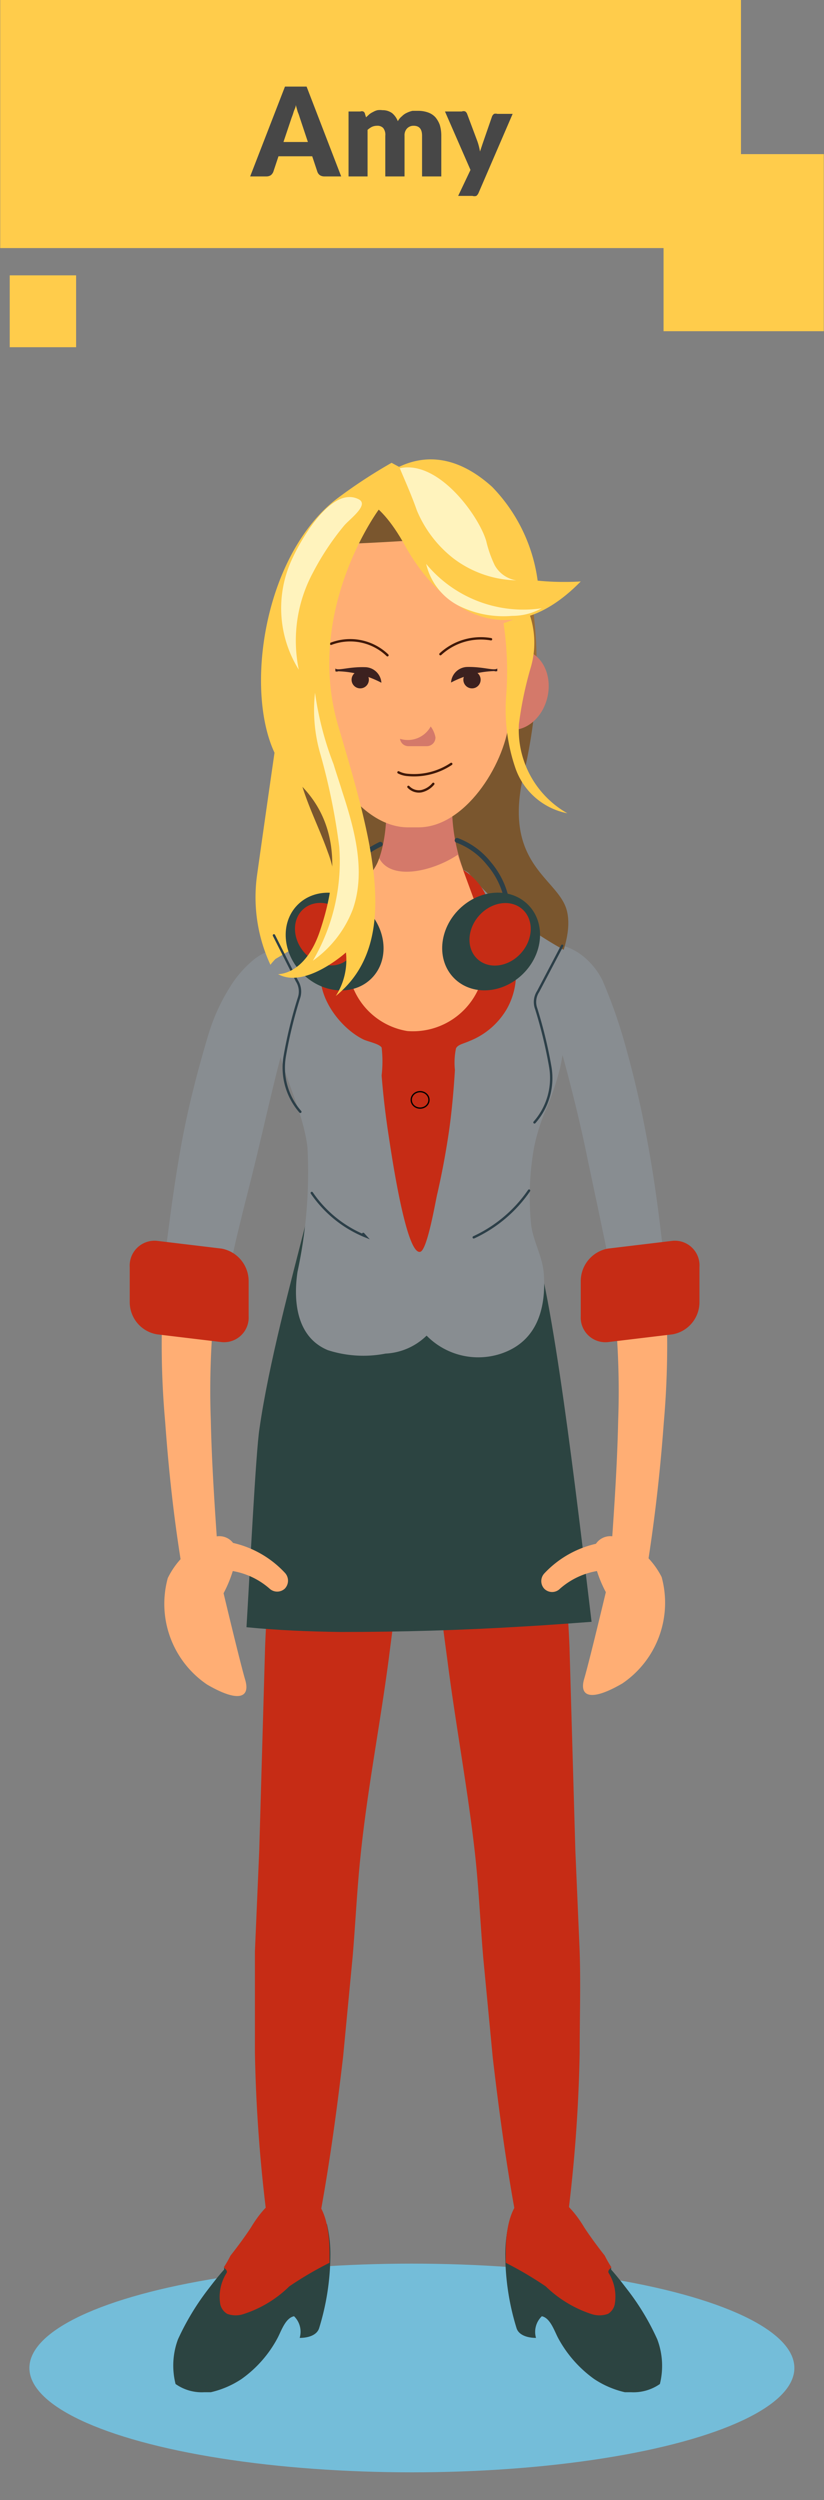 <svg xmlns="http://www.w3.org/2000/svg" viewBox="0 0 38.11 115.49">
  <rect x="0" y="0" width="38.11" height="115.49" fill="#808080" stroke="none"/>
  <defs>
    <style>
      .cls-1 {
        fill: #74bdd9;
      }

      .cls-2 {
        fill: #c62c15;
      }

      .cls-3 {
        fill: #2c4441;
      }

      .cls-4 {
        fill: #888d91;
      }

      .cls-5 {
        fill: #ffae74;
      }

      .cls-6 {
        fill: #7a562e;
      }

      .cls-7 {
        fill: #ffcc4b;
      }

      .cls-8 {
        fill: #9c6c32;
      }

      .cls-9 {
        fill: #d4796a;
      }

      .cls-10, .cls-11, .cls-12, .cls-13 {
        fill: none;
        stroke-miterlimit: 10;
      }

      .cls-10 {
        stroke: #000;
        stroke-width: 0.06px;
      }

      .cls-11, .cls-12 {
        stroke: #2c3f48;
      }

      .cls-11, .cls-12, .cls-13 {
        stroke-linecap: round;
      }

      .cls-11, .cls-13 {
        stroke-width: 0.11px;
      }

      .cls-12 {
        stroke-width: 0.22px;
      }

      .cls-13 {
        stroke: #401808;
      }

      .cls-14 {
        fill: #3c211f;
      }

      .cls-15 {
        fill: #fff3bd;
      }

      .cls-16 {
        fill: #474747;
      }
    </style>
  </defs>
  <title>char-4</title>
  <g id="LH-PH">
    <ellipse class="cls-1" cx="19.05" cy="109.39" rx="17.69" ry="4.82"/>
    <g>
      <g>
        <path class="cls-2" d="M18.89,67.49l-.19,2.2-.17,2.23c-.14,1.62-.36,3.22-.55,4.71-.4,3.05-1,6.09-1.31,9.15-.16,1.54-.23,3.08-.36,4.61L15.87,95c-.36,3.08-.79,6.15-1.44,9.22a.93.93,0,0,1-1.11.72,1,1,0,0,1-.73-.76,70.37,70.37,0,0,1-.8-9.36c0-1.56,0-3.12,0-4.67l.2-4.67.27-9.38c.06-1.59.19-3.08.23-4.55,0-.73.07-1.58.14-2.41s.19-1.63.33-2.42a3,3,0,0,1,5.91.77Z"/>
        <path class="cls-3" d="M14.79,102.89a2.57,2.57,0,0,1-1.38.37,2.6,2.6,0,0,1-1.61-.59c-.07.1-.14.2-.19.29-.29.44-.61.87-.94,1.29a5,5,0,0,1-.31.54.09.09,0,0,1,0,.06c-.26.29-.5.6-.73.9a11.84,11.84,0,0,0-1.4,2.32,3.47,3.47,0,0,0-.11,2.06,2.1,2.1,0,0,0,1.32.38h.31a4.3,4.3,0,0,0,1.42-.61,5.47,5.47,0,0,0,1.67-1.9c.17-.32.36-.92.76-1a1,1,0,0,1,.26,1c.41,0,.8-.13.9-.45a11.58,11.58,0,0,0,.52-3.34,6.1,6.1,0,0,0-.16-1.47A2.37,2.37,0,0,1,14.79,102.89Z"/>
        <path class="cls-2" d="M10.48,105a2.06,2.06,0,0,0-.29,1.46.69.69,0,0,0,.32.43,1.15,1.15,0,0,0,.78,0,5.35,5.35,0,0,0,2.09-1.27,16.19,16.19,0,0,1,1.86-1.09c0-.15,0-.3,0-.45,0-.79-.1-2.8-1.54-2.8-1,0-1.72,1-2.1,1.63-.29.44-.61.87-.94,1.29a5,5,0,0,1-.31.54,0,0,0,0,1,0,0C10.44,104.83,10.53,104.91,10.48,105Z"/>
      </g>
      <g>
        <path class="cls-2" d="M25.64,66.72c.14.79.25,1.59.33,2.42s.13,1.68.15,2.41c0,1.47.16,3,.22,4.55l.27,9.38.2,4.67c.05,1.55,0,3.11,0,4.67a70.37,70.37,0,0,1-.8,9.36A.92.92,0,0,1,25,105a.94.94,0,0,1-.77-.73c-.65-3.07-1.08-6.14-1.44-9.22l-.44-4.61c-.13-1.53-.2-3.07-.36-4.61-.33-3.06-.91-6.1-1.3-9.15-.2-1.49-.42-3.09-.56-4.71l-.16-2.23-.2-2.2a3,3,0,0,1,5.91-.77Z"/>
        <path class="cls-3" d="M23.83,102.89a2.6,2.6,0,0,0,3-.22c.07.1.14.2.19.29.29.44.61.87.94,1.29a5,5,0,0,0,.31.54.09.09,0,0,0,0,.06c.26.29.5.6.73.9a11.37,11.37,0,0,1,1.4,2.32,3.47,3.47,0,0,1,.12,2.06,2.13,2.13,0,0,1-1.33.38H28.9a4.3,4.3,0,0,1-1.42-.61,5.58,5.58,0,0,1-1.67-1.9c-.17-.32-.36-.92-.75-1a1,1,0,0,0-.27,1c-.4,0-.8-.13-.9-.45a11.58,11.58,0,0,1-.52-3.34,6.1,6.1,0,0,1,.16-1.47A2.37,2.37,0,0,0,23.83,102.89Z"/>
        <path class="cls-2" d="M28.15,105a2.06,2.06,0,0,1,.28,1.46.68.68,0,0,1-.31.43,1.18,1.18,0,0,1-.79,0,5.5,5.5,0,0,1-2.09-1.27,17,17,0,0,0-1.85-1.09c0-.15,0-.3,0-.45,0-.79.1-2.8,1.54-2.8,1,0,1.72,1,2.1,1.63.29.44.61.87.94,1.29a5,5,0,0,0,.31.54,0,0,0,0,0,0,0C28.18,104.83,28.1,104.91,28.15,105Z"/>
      </g>
      <path class="cls-3" d="M15.75,75.39c2.8,0,5.6-.08,8.39-.25,1.08-.06,2.15-.14,3.22-.22-.72-6-1.79-15.21-2.78-17.89l-10.41-.62C13.45,59.23,12.43,63,12,66c-.17,1.07-.46,6.9-.6,9.17C12.82,75.31,14.28,75.37,15.75,75.39Z"/>
      <g>
        <path class="cls-4" d="M13.29,44.54c-.12,0-.23.07-.23.17s.07.15.12.21a1.33,1.33,0,0,1,.13.45,8.05,8.05,0,0,1,0,1.11A8.39,8.39,0,0,1,13,48.75c-.4,1.52-.75,3.09-1.13,4.67s-.81,3.15-1.15,4.74a4.88,4.88,0,0,1-.36,1.21l-.29.65-.19.41-.1.21a1.27,1.27,0,0,1-.21.32,1.36,1.36,0,0,1-.66.41,1.26,1.26,0,0,1-1-.13,1.34,1.34,0,0,1-.36-.31,1.31,1.31,0,0,1-.24-.49c0-.09,0-.12,0-.17a.48.48,0,0,1,0-.17,5.53,5.53,0,0,1,.4-1.6l.09-.19A1.2,1.2,0,0,1,8,58.1a1.63,1.63,0,0,1,.18-.17l.16-.1a.82.82,0,0,1,.29-.09.87.87,0,0,1,.56.1.9.9,0,0,1,.25.19,1.24,1.24,0,0,1,.16.22,1.06,1.06,0,0,1,.07.22,2.21,2.21,0,0,1,.07.43c0,.24,0,.46,0,.68l-1.52.18a4.41,4.41,0,0,0-.15-.55c0-.07-.06-.16-.08-.16a.2.2,0,0,0,0,.06.39.39,0,0,0,.11.16.73.73,0,0,0,.22.17.78.78,0,0,0,.51.08,1,1,0,0,0,.27-.08.55.55,0,0,0,.14-.09.83.83,0,0,0,.14-.14c.07-.1.07-.09.09-.14l0,0a5.13,5.13,0,0,0,.11.89h0a.12.12,0,0,0,0-.08s0-.08-.18-.36a1.1,1.1,0,0,0-.3-.27,1.09,1.09,0,0,0-.83-.11,1.19,1.19,0,0,0-.55.34c-.13.17-.11.17-.15.22s0,.05,0,.05a.68.68,0,0,1,0-.19v-.58a8.73,8.73,0,0,1,.1-1.23c.21-1.67.43-3.33.74-5s.73-3.29,1.22-4.93a9,9,0,0,1,1.12-2.4,5.12,5.12,0,0,1,1-1.1,2.55,2.55,0,0,1,.84-.44.89.89,0,0,1,.62.06.65.65,0,0,1,.31.38Z"/>
        <path class="cls-5" d="M10.1,58.9a38.16,38.16,0,0,0-.35,6.72c.05,2.28.22,4.57.38,6.87l-1.67.2c-.39-2.3-.65-4.63-.82-7a40,40,0,0,1,0-7.17Z"/>
        <path class="cls-5" d="M10.91,72a.8.8,0,0,0-1-1A3.75,3.75,0,0,0,7.76,72.9a4.5,4.5,0,0,0,1.82,4.92c1.48.86,2,.59,1.76-.22s-1-4-1-4A5.74,5.74,0,0,0,10.91,72Z"/>
        <path class="cls-5" d="M10.49,71.22a4.7,4.7,0,0,1,2.68,1.43.53.53,0,0,1,0,.74.52.52,0,0,1-.7,0,3.48,3.48,0,0,0-2.1-.86.66.66,0,0,1-.63-.69.64.64,0,0,1,.68-.62h.09Z"/>
        <path class="cls-2" d="M10.26,62l-3-.36A1.51,1.51,0,0,1,6,60.15V58.54a1.15,1.15,0,0,1,1.25-1.22l3,.36a1.53,1.53,0,0,1,1.25,1.52v1.6A1.14,1.14,0,0,1,10.26,62Z"/>
      </g>
      <g>
        <path class="cls-4" d="M24.83,44.29a.62.62,0,0,1,.28-.52,1,1,0,0,1,.75-.13,2.72,2.72,0,0,1,1,.45,3.33,3.33,0,0,1,1,1.19,22.89,22.89,0,0,1,.91,2.49,46.67,46.67,0,0,1,1.17,4.95c.31,1.65.53,3.32.72,5a10.81,10.81,0,0,1,.09,1.24v.57a1.24,1.24,0,0,1,0,.2l0,0a1.26,1.26,0,0,0-.14-.21,1.07,1.07,0,0,0-.53-.33,1,1,0,0,0-.8.11,1,1,0,0,0-.29.25.81.81,0,0,0-.18.35.26.26,0,0,0,0,.07s0,0,0,0a4.86,4.86,0,0,0,.07-.9l0,0,.09.14a.69.69,0,0,0,.15.14l.13.09a1,1,0,0,0,.27.08.87.87,0,0,0,.51-.09.69.69,0,0,0,.22-.16.55.55,0,0,0,.11-.16s0-.06,0-.06a1,1,0,0,0-.07.16l-.15.55-1.52-.18a5.25,5.25,0,0,1,0-.68,3.76,3.76,0,0,1,.08-.43,1.19,1.19,0,0,1,.08-.21A1.24,1.24,0,0,1,29,58a1.15,1.15,0,0,1,.25-.19.91.91,0,0,1,.55-.09.77.77,0,0,1,.28.09.78.78,0,0,1,.15.1.74.74,0,0,1,.18.17,1.28,1.28,0,0,1,.12.2.87.87,0,0,1,.08.19,5.66,5.66,0,0,1,.28,1.57v.16a1.31,1.31,0,0,1,0,.15,1,1,0,0,1-.21.42,1,1,0,0,1-1.12.38,1.21,1.21,0,0,1-.56-.35,1,1,0,0,1-.17-.28l-.09-.19-.14-.4-.2-.65a12.43,12.43,0,0,1-.28-1.22c-.32-1.6-.67-3.2-1-4.79s-.73-3.17-1.15-4.71c-.2-.76-.44-1.52-.69-2.2a2.82,2.82,0,0,1-.17-1,.56.56,0,0,1,.13-.41c0-.07.14-.12.15-.23s-.1-.18-.24-.21Z"/>
        <path class="cls-5" d="M30.7,58.55a40.92,40.92,0,0,1,0,7.17c-.17,2.34-.44,4.67-.82,7l-1.67-.2c.16-2.3.33-4.59.38-6.87a38.16,38.16,0,0,0-.35-6.72Z"/>
        <path class="cls-5" d="M27.46,72a.8.8,0,0,1,1-1,3.75,3.75,0,0,1,2.14,1.85,4.5,4.5,0,0,1-1.82,4.92c-1.48.86-2,.59-1.76-.22s1-4,1-4A5.74,5.74,0,0,1,27.46,72Z"/>
        <path class="cls-5" d="M28,72.53a3.48,3.48,0,0,0-2.1.86.51.51,0,0,1-.73,0,.52.52,0,0,1,0-.7,4.7,4.7,0,0,1,2.68-1.43h0a.66.66,0,0,1,.74.55.65.65,0,0,1-.55.75Z"/>
        <path class="cls-2" d="M28.11,62l3-.36a1.51,1.51,0,0,0,1.24-1.51V58.54a1.14,1.14,0,0,0-1.24-1.22l-3,.36a1.53,1.53,0,0,0-1.25,1.52v1.6A1.14,1.14,0,0,0,28.11,62Z"/>
      </g>
      <g>
        <path class="cls-6" d="M26.22,42.08c-.37-1.51-3-2.1-2-6.31a23.7,23.7,0,0,0,.53-3.25c-.88-.1-1.74-.28-2.61-.45a48.14,48.14,0,0,0-8.89-.74c-.38,2.54-.93,6.38-1.31,9.08A7.41,7.41,0,0,0,13.38,46l.17.21,5,.1,6.63-.53S26.6,43.59,26.22,42.08Z"/>
        <path class="cls-7" d="M15.42,42.29a5.33,5.33,0,0,0-.26-2.93c-.6-1.71-1.72-3.53-1.43-5.41l0,0A6.58,6.58,0,0,1,14,31.34H13.2c-.38,2.54-.93,6.38-1.31,9.08A7.41,7.41,0,0,0,13.38,46l.16.2a11.86,11.86,0,0,0,.72-1.12A9.39,9.39,0,0,0,15.42,42.29Z"/>
        <path class="cls-8" d="M24,28.3a8.73,8.73,0,0,0-3.37,2.28c-.31.32-.61.65-.89,1,.85.11,1.7.24,2.54.41s1.62.32,2.44.42a17.93,17.93,0,0,0-.07-4.28A4.77,4.77,0,0,0,24,28.3Z"/>
      </g>
      <g>
        <path class="cls-4" d="M26.3,44a17.33,17.33,0,0,1-1.65-1,14.46,14.46,0,0,1-2.58-2.22c-.14-.15-.27-.3-.4-.46a1.69,1.69,0,0,0-1-.29c-.95.18-1.9.4-2.86.55-.26,0-.51.11-.76.18a7.77,7.77,0,0,1-.83,1,15,15,0,0,1-2.75,2.11l-.73.43a3.4,3.4,0,0,0-.38.47c0,.17.08.34.11.53.18,1,.14,2,.37,3,.36,1.61,1.18,3.07,1.38,4.7a21.78,21.78,0,0,1-.46,5.75c-.19,1.27-.09,3,1.4,3.62a5.35,5.35,0,0,0,2.67.16,2.92,2.92,0,0,0,1.9-.83,3.35,3.35,0,0,0,3.42.84c1.74-.57,2.11-2.17,2-3.7-.06-.83-.5-1.49-.59-2.31a13,13,0,0,1,.12-3.41,8.58,8.58,0,0,1,.51-1.72,12.87,12.87,0,0,0,.72-2.09,20.21,20.21,0,0,0,.39-3.1,12.57,12.57,0,0,0,.12-2.14A.15.15,0,0,1,26.3,44Z"/>
        <path class="cls-2" d="M23.8,44.34a20.14,20.14,0,0,1-1.22-2.73,2.76,2.76,0,0,0-1.74-1.69,4.67,4.67,0,0,0-3.08.23c-.41.16-1,.32-1.1.73s-.52,1.11-.78,1.66L15,44.34c-.63,1.32.59,3.07,1.79,3.67.22.11.74.2.86.38a5.46,5.46,0,0,1,0,1.29c.08,1,.19,1.92.34,2.88.09.58.78,5.37,1.43,5.27.33,0,.72-2.33.8-2.66.21-.91.38-1.82.52-2.74s.24-2,.3-3a3.22,3.22,0,0,1,.05-1c.09-.18.34-.21.65-.35a3.47,3.47,0,0,0,1.7-1.47A3.29,3.29,0,0,0,23.8,44.34Z"/>
        <path class="cls-9" d="M21.73,41.13a2,2,0,0,1-.31-.76,0,0,0,0,1,0,0l0-.06a.12.12,0,0,1,0-.15A8.49,8.49,0,0,1,21,36H17.8s.45,3.19-.83,4.69L17,41s0,.05,0,.07l.59,2.6a1.34,1.34,0,0,0,.3.12,5.28,5.28,0,0,0,2.56.11,6.53,6.53,0,0,0,.71-.16l.65-2.19A.75.75,0,0,1,21.73,41.13Z"/>
        <path class="cls-5" d="M21.18,39.48c-1.16.78-3.09,1.22-3.64.17-.18.55-.66,1-.89,1.48s-.29.92-.44,1.36a4.42,4.42,0,0,0,.12,3.14,3.28,3.28,0,0,0,2.51,2,3.32,3.32,0,0,0,3.26-1.89,5,5,0,0,0,.08-3.42C22.11,42,21.14,39.5,21.18,39.48Z"/>
        <ellipse class="cls-10" cx="19.43" cy="50.81" rx="0.41" ry="0.38"/>
        <path class="cls-11" d="M14.42,55.11a5.51,5.51,0,0,0,2.48,2L16.8,57"/>
        <path class="cls-11" d="M24.47,55a6.32,6.32,0,0,1-2.56,2.16"/>
        <path class="cls-11" d="M13.89,51.36a3.1,3.1,0,0,1-.72-2.57,20.77,20.77,0,0,1,.65-2.67.92.92,0,0,0-.09-.81l-1.06-2.1"/>
        <path class="cls-11" d="M24.72,51.85a3.09,3.09,0,0,0,.73-2.57,21.33,21.33,0,0,0-.65-2.68.89.89,0,0,1,.09-.8L26,43.69"/>
        <path class="cls-12" d="M21.14,38.82a3.41,3.41,0,0,1,1.48,1.08,3.74,3.74,0,0,1,.79,3.3"/>
        <path class="cls-12" d="M15.41,43.22a2.66,2.66,0,0,1,.38-2.69A4.7,4.7,0,0,1,17.59,39"/>
        <g>
          <ellipse class="cls-3" cx="22.71" cy="43.49" rx="2.41" ry="2.1" transform="translate(-23.94 28.31) rotate(-44.4)"/>
          <ellipse class="cls-2" cx="23.13" cy="43.16" rx="1.55" ry="1.3" transform="translate(-24.47 31.67) rotate(-48.24)"/>
        </g>
        <g>
          <ellipse class="cls-3" cx="15.47" cy="43.49" rx="2.1" ry="2.41" transform="translate(-26.42 24.12) rotate(-45.6)"/>
          <ellipse class="cls-2" cx="15.06" cy="43.16" rx="1.3" ry="1.55" transform="translate(-24.92 20.99) rotate(-41.76)"/>
        </g>
      </g>
      <g>
        <path class="cls-7" d="M19.62,31a12.05,12.05,0,0,1,3-2.88,6.22,6.22,0,0,1,2.28-1,7.67,7.67,0,0,0-2.14-4.63C20,20,17.94,21.93,17.71,22c0,0-4.35,5.49-4.46,5.9,0,.1-.19,1.18-.42,2.73h.48a61.59,61.59,0,0,1,6.22.36Z"/>
        <ellipse class="cls-9" cx="23.85" cy="31.86" rx="1.87" ry="1.51" transform="translate(-12.51 48.05) rotate(-77.18)"/>
        <path class="cls-5" d="M19.35,38.22h-.48c-2.15,0-4-2.84-4.15-4.84L14,27.85c-.22-2.36,1.77-5,4.32-5H20c2.56,0,4.56,2.67,4.32,5l-.78,5.53C23.29,35.39,21.49,38.22,19.35,38.22Z"/>
        <path class="cls-9" d="M19.92,33.56a1.21,1.21,0,0,1-1.42.57.39.39,0,0,0,.39.34h.85a.4.4,0,0,0,.4-.41A1.21,1.21,0,0,0,19.92,33.56Z"/>
        <path class="cls-13" d="M18.43,35.68a1.11,1.11,0,0,0,.44.12,3.1,3.1,0,0,0,2-.51"/>
        <path class="cls-13" d="M18.89,36.35a.66.66,0,0,0,.6.2,1,1,0,0,0,.55-.34"/>
        <path class="cls-14" d="M23,30.88S23,31,23,31a.19.19,0,0,1-.14,0,4.64,4.64,0,0,0-2,.53.77.77,0,0,1,.77-.72C22.37,30.8,22.86,31,23,30.88Z"/>
        <ellipse class="cls-14" cx="21.83" cy="31.4" rx="0.4" ry="0.4"/>
        <path class="cls-14" d="M15.51,30.88s0,.09,0,.13a.15.15,0,0,0,.13,0,4.6,4.6,0,0,1,2,.53.77.77,0,0,0-.77-.72C16.11,30.8,15.63,31,15.51,30.88Z"/>
        <ellipse class="cls-14" cx="16.66" cy="31.4" rx="0.4" ry="0.4"/>
        <path class="cls-13" d="M15.31,29.74a2.49,2.49,0,0,1,2.61.53"/>
        <path class="cls-13" d="M20.37,30.22a2.75,2.75,0,0,1,2.34-.69"/>
        <path class="cls-7" d="M23.13,23.9a5.88,5.88,0,0,1,1.19,1.72,2,2,0,0,1,.22,1,.82.82,0,0,1-.57.75,1.42,1.42,0,0,1-.5,0L21.8,27a3.84,3.84,0,0,1-1.16-.37,2.64,2.64,0,0,1-1.13-1.37,3.94,3.94,0,0,1-.25-1.44,2.12,2.12,0,0,1,.28-1.08,1.12,1.12,0,0,1,.91-.56,1.72,1.72,0,0,1,.63.16,3.68,3.68,0,0,1,2.25,1.61.34.34,0,0,0-.16.1"/>
        <path class="cls-6" d="M15.76,25.11c.17.06,3.72-.17,3.72-.17l-1.43-2.46Z"/>
        <path class="cls-7" d="M16.39,23s1-.23,2.35,2.22,4.46,5.38,8.12,1.64c0,0-3.72.29-4.86-1.17S20.91,21.58,16.39,23Z"/>
        <path class="cls-7" d="M17.54,23.51s-3.49,4.67-1.89,10.05,2.92,10-.12,12.45A3.08,3.08,0,0,0,16,44s-1.89,1.7-3.14,1c0,0,1.25.06,1.94-2s1.2-5-1.26-7.07-1.85-9.84,2-12.86a23.78,23.78,0,0,1,2.57-1.69l5.84,3.15Z"/>
        <path class="cls-7" d="M23.29,28.79a15.15,15.15,0,0,1,.12,3.37,8.32,8.32,0,0,0,.43,3.33,3.19,3.19,0,0,0,2.4,2.08A4.43,4.43,0,0,1,24,33.45a16.8,16.8,0,0,1,.54-2.59,4.05,4.05,0,0,0-.09-2.6A6,6,0,0,1,23.29,28.79Z"/>
        <path class="cls-15" d="M18.49,21.63c1.8-.39,3.67,2.22,4,3.37a5.42,5.42,0,0,0,.39,1.11,1.39,1.39,0,0,0,1,.7,5,5,0,0,1-2.89-1,5.49,5.49,0,0,1-1.71-2.23C19.05,22.92,18.76,22.27,18.49,21.63Zm-4.94,4.11a5.36,5.36,0,0,0,.27,5.2,6.63,6.63,0,0,1,.65-4.48A12.25,12.25,0,0,1,15.9,24.3c.26-.32,1.23-1,.66-1.25C15.26,22.44,13.82,25.15,13.55,25.74Zm1.88,9.57A14.73,14.73,0,0,1,14.57,32h0a7.25,7.25,0,0,0,.26,2.88,29.37,29.37,0,0,1,.86,4.23,9.06,9.06,0,0,1-1.22,5.27A5.15,5.15,0,0,0,16.32,42c.61-1.76.08-3.69-.5-5.46C15.69,36.11,15.55,35.71,15.43,35.31Zm4.28-9.26A2.91,2.91,0,0,0,21.25,28a4.67,4.67,0,0,0,2.44.45,2.78,2.78,0,0,0,1.36-.35A5.84,5.84,0,0,1,19.71,26.05Z"/>
      </g>
    </g>
    <g>
      <g>
        <rect class="cls-7" x="0.01" width="34.26" height="11.46"/>
        <rect class="cls-7" x="30.69" y="7.12" width="7.41" height="8.18"/>
        <rect class="cls-7" x="0.45" y="12.72" width="3.07" height="3.32"/>
      </g>
      <g>
        <path class="cls-16" d="M15.78,8.15H15a.37.37,0,0,1-.21-.06.33.33,0,0,1-.11-.15l-.24-.72H12.88l-.24.72a.39.39,0,0,1-.11.15.36.36,0,0,1-.2.06h-.76L13.18,4h1ZM13.11,6.56h1.13l-.38-1.14a2,2,0,0,0-.09-.25l-.09-.32c0,.11-.07.22-.1.32a2.56,2.56,0,0,1-.09.26Z"/>
        <path class="cls-16" d="M16.12,8.15v-3h.55a.18.18,0,0,1,.13,0,.15.15,0,0,1,.08.11l.05.16.15-.14a.87.87,0,0,1,.18-.11.7.7,0,0,1,.2-.08.85.85,0,0,1,.23,0,.73.73,0,0,1,.45.14.92.92,0,0,1,.26.37.71.71,0,0,1,.19-.23.73.73,0,0,1,.23-.16,1.14,1.14,0,0,1,.26-.09l.27,0a1.34,1.34,0,0,1,.46.08.83.83,0,0,1,.33.22,1.19,1.19,0,0,1,.2.35,1.73,1.73,0,0,1,.07.48V8.15h-.89V6.27c0-.31-.13-.46-.39-.46a.41.41,0,0,0-.3.12.45.45,0,0,0-.12.34V8.15h-.89V6.27a.5.5,0,0,0-.1-.36.37.37,0,0,0-.29-.1.59.59,0,0,0-.23.05A1,1,0,0,0,17,6V8.15Z"/>
        <path class="cls-16" d="M22.13,8.92a.34.34,0,0,1-.1.13.3.3,0,0,1-.18,0h-.66l.57-1.2-1.18-2.7h.78a.21.21,0,0,1,.16,0,.25.25,0,0,1,.08.1l.48,1.28A2.91,2.91,0,0,1,22.2,7l.06-.18.06-.18.44-1.27a.31.31,0,0,1,.09-.11.28.28,0,0,1,.15,0h.71Z"/>
      </g>
    </g>
  </g>
</svg>
